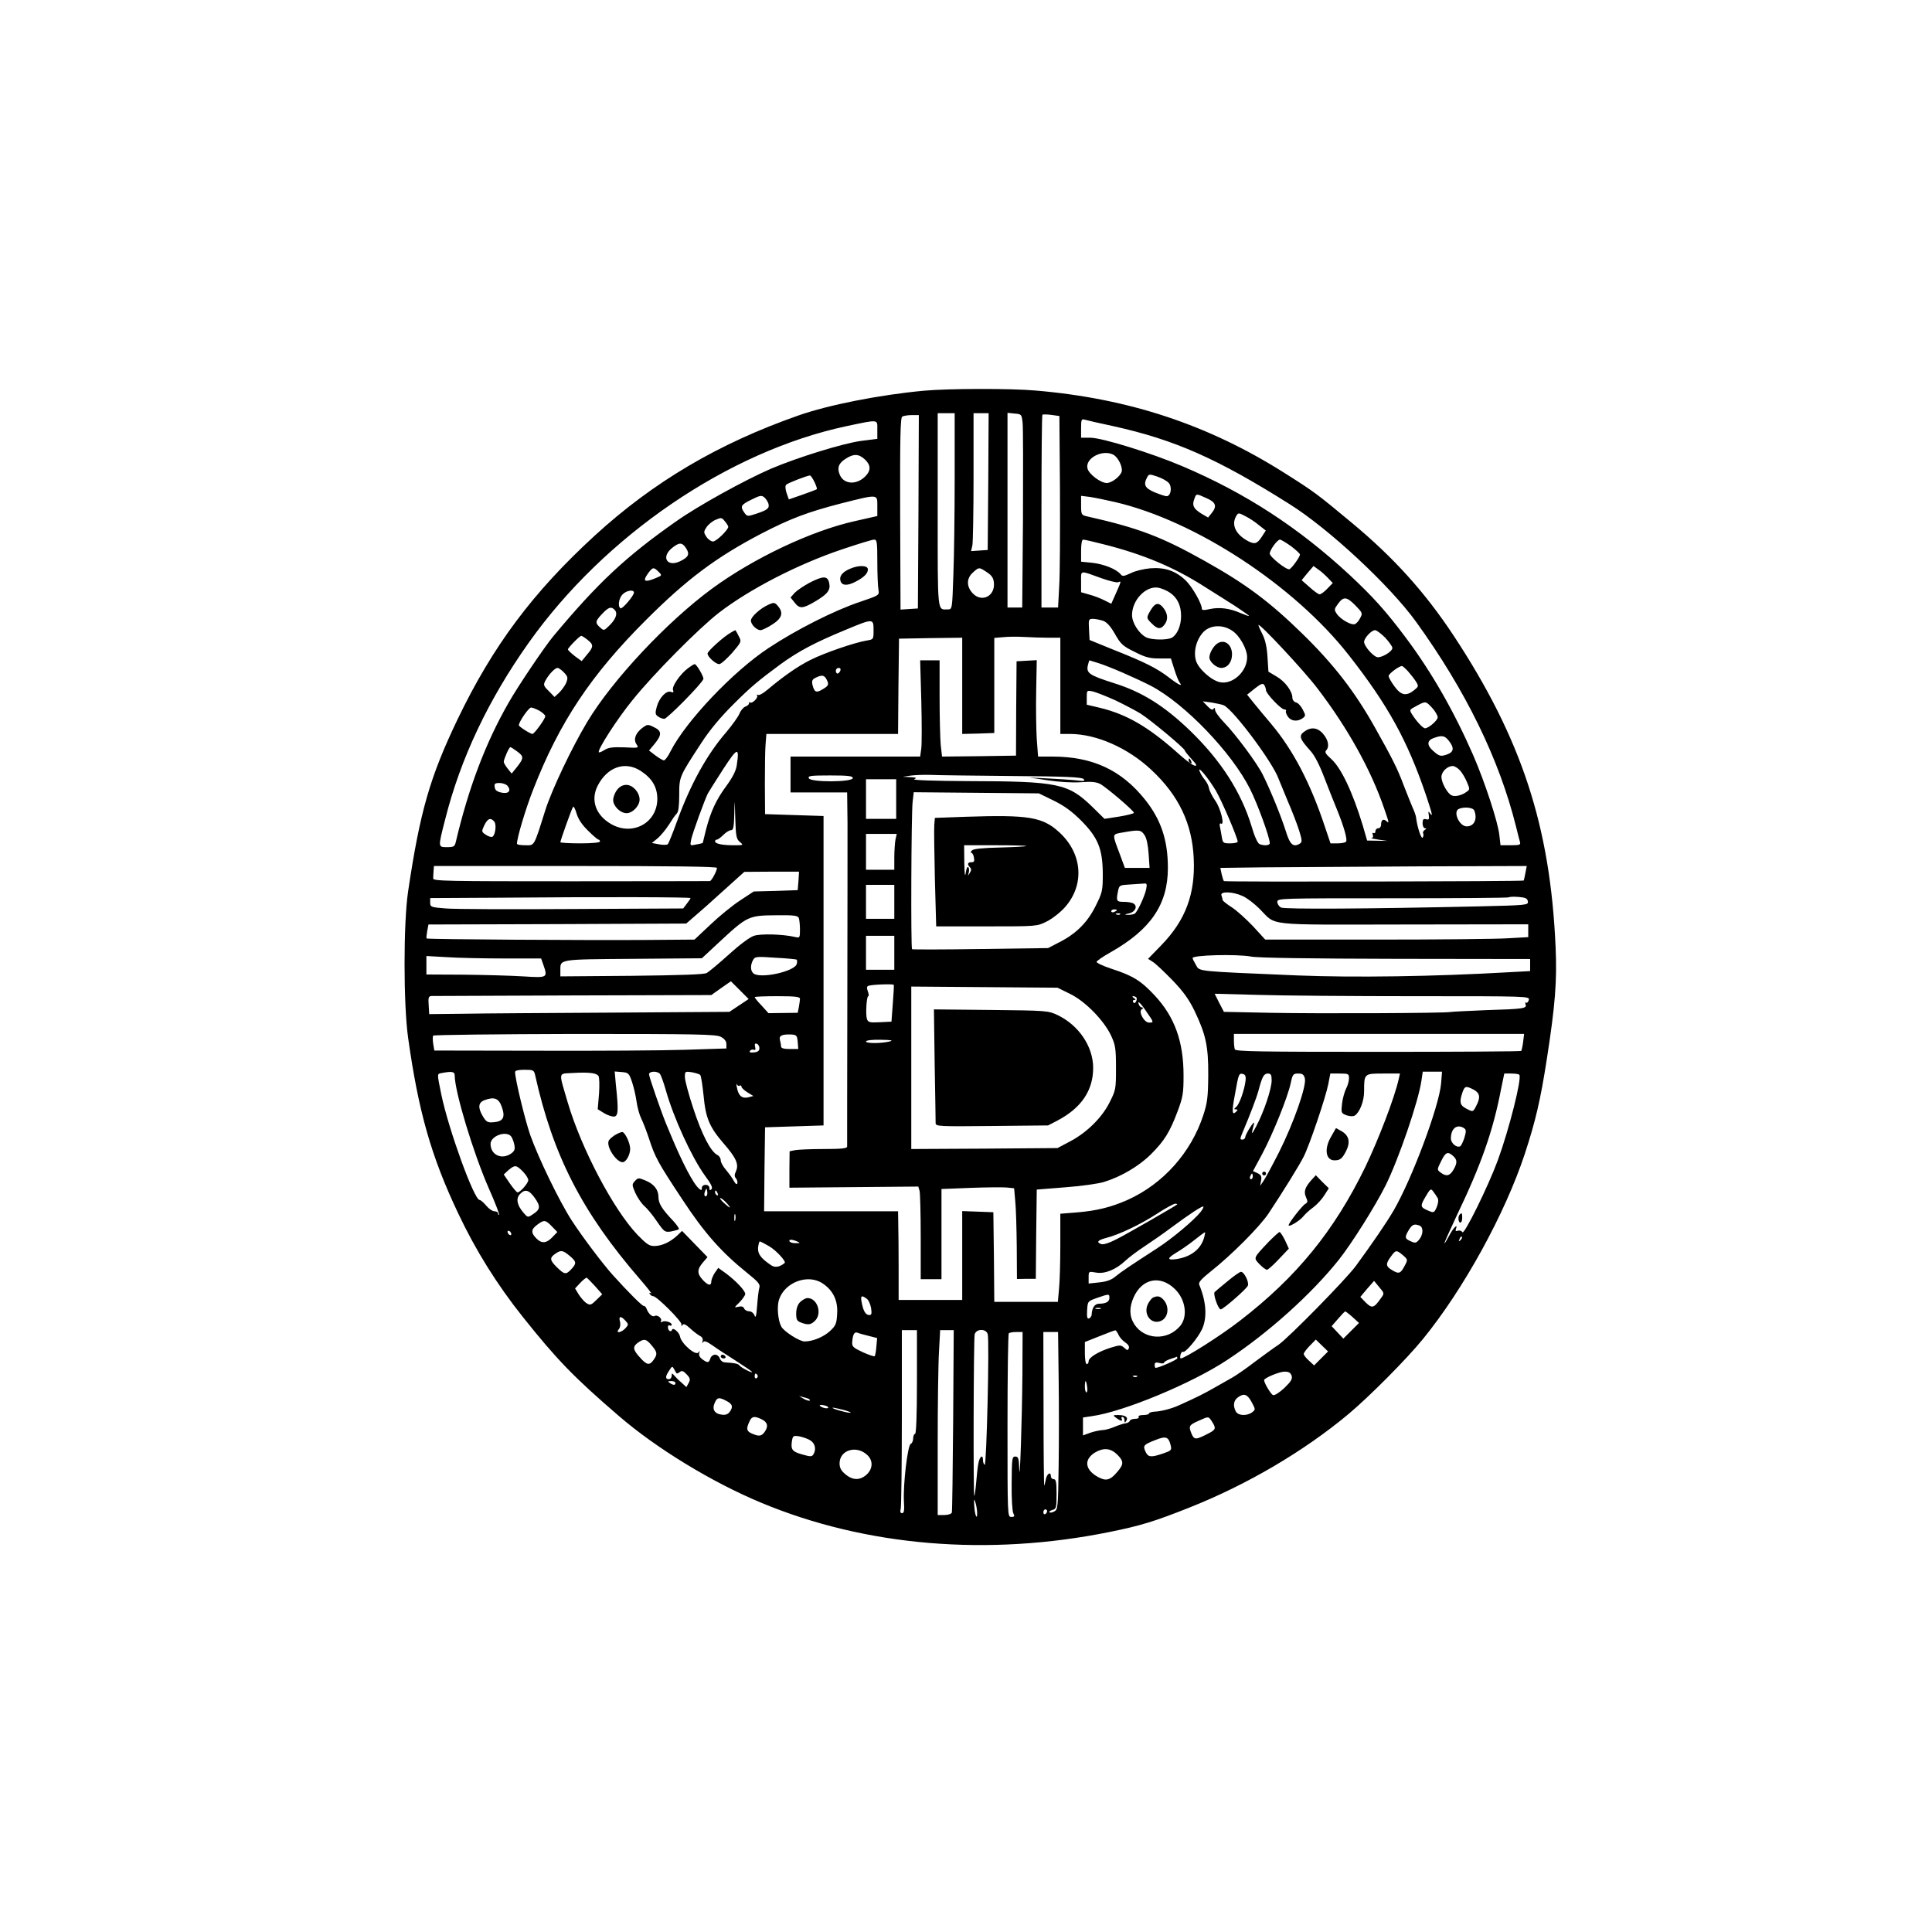 <?xml version="1.0" standalone="no"?>
<!DOCTYPE svg PUBLIC "-//W3C//DTD SVG 20010904//EN"
 "http://www.w3.org/TR/2001/REC-SVG-20010904/DTD/svg10.dtd">
<svg version="1.0" xmlns="http://www.w3.org/2000/svg"
 width="1024pt" height="1024pt" viewBox="0 0 1024 1024"
 preserveAspectRatio="xMidYMid meet">

<g transform="translate(0,1024) scale(0.1,-0.1)"
fill="#000000" stroke="none">
<path d="M4895 8169 c-234 -22 -504 -75 -663 -131 -425 -149 -769 -352 -1081
-638 -328 -301 -539 -584 -726 -973 -146 -305 -199 -488 -262 -912 -25 -167
-25 -597 0 -775 55 -392 122 -628 265 -930 93 -197 206 -378 343 -550 181
-227 271 -320 508 -524 199 -172 494 -352 756 -461 554 -231 1202 -285 1845
-155 164 33 242 57 425 130 305 121 606 298 842 495 110 92 309 292 395 398
216 265 435 664 540 982 57 174 83 285 117 505 44 283 54 411 46 590 -28 641
-180 1104 -541 1652 -151 228 -315 411 -539 597 -184 153 -197 163 -355 263
-404 256 -826 396 -1320 438 -135 12 -466 11 -595 -1z m165 -457 c0 -187 -3
-421 -7 -520 -6 -180 -6 -182 -29 -182 -57 0 -54 -33 -54 526 l0 514 45 0 45
0 0 -338z m178 -24 l-3 -363 -44 -3 -44 -3 7 32 c3 17 6 182 6 365 l0 334 40
0 40 0 -2 -362z m182 312 c3 -25 3 -255 2 -512 l-4 -468 -39 0 -39 0 0 516 0
516 38 -4 c36 -3 37 -4 42 -48z m198 -360 c1 -217 0 -446 -4 -507 l-6 -113
-44 0 -44 0 0 508 c0 280 2 511 5 514 3 2 24 2 47 -1 l43 -6 3 -395z m-750
-112 l-3 -513 -46 -3 -46 -3 -2 507 c-1 402 1 509 11 516 7 4 30 8 51 8 l37 0
-2 -512z m1034 453 c325 -72 551 -172 933 -413 209 -131 532 -432 670 -623
263 -364 441 -728 530 -1085 9 -36 18 -73 21 -82 5 -16 -2 -18 -49 -18 l-54 0
-6 53 c-7 69 -77 282 -139 425 -103 235 -220 439 -356 621 -106 142 -175 218
-299 334 -271 251 -550 433 -886 576 -162 69 -426 151 -488 151 l-49 0 0 51
c0 43 2 50 18 45 9 -3 79 -19 154 -35z m-1252 -19 l0 -48 -87 -11 c-95 -13
-335 -87 -476 -147 -141 -61 -387 -197 -503 -279 -268 -188 -416 -327 -652
-610 -45 -54 -188 -266 -236 -351 -122 -212 -213 -453 -280 -738 -6 -25 -11
-28 -46 -28 -49 0 -49 -3 -10 149 81 321 228 632 442 934 403 568 1057 1014
1683 1148 176 37 165 38 165 -19z m1251 -132 c26 -14 51 -67 44 -90 -8 -26
-53 -60 -79 -60 -32 0 -95 47 -102 77 -14 54 79 103 137 73z m-1317 -25 c32
-30 33 -59 2 -90 -48 -48 -116 -42 -136 11 -14 36 -5 59 33 83 42 27 68 26
101 -4z m1610 -124 c20 -22 12 -71 -11 -71 -8 0 -37 10 -64 21 -51 22 -60 40
-39 79 9 18 13 18 54 4 24 -8 51 -23 60 -33z m-1877 4 c9 -19 15 -36 12 -38
-2 -2 -36 -15 -76 -29 l-72 -25 -12 34 c-7 21 -8 38 -2 44 9 9 110 48 126 49
4 0 15 -16 24 -35z m-244 -115 c6 -24 -5 -33 -65 -53 -46 -15 -48 -15 -63 6
-23 33 -19 41 38 69 46 23 54 24 69 11 9 -8 18 -23 21 -33z m2321 30 c51 -22
58 -43 27 -81 l-18 -22 -36 21 c-41 26 -50 43 -37 77 11 30 8 30 64 5z m-1744
-42 l0 -53 -119 -27 c-230 -51 -536 -196 -756 -357 -241 -177 -531 -487 -663
-708 -82 -137 -187 -358 -222 -468 -62 -197 -56 -185 -106 -185 -24 0 -44 3
-44 8 0 32 47 188 86 287 139 357 307 609 599 900 214 214 370 331 609 456
154 80 247 115 421 160 202 51 195 51 195 -13z m1260 21 c426 -99 948 -441
1237 -809 209 -266 313 -455 412 -747 33 -99 37 -117 20 -93 -8 12 -10 9 -6
-11 3 -22 0 -25 -15 -21 -14 3 -18 -1 -18 -22 0 -14 6 -26 13 -26 9 0 8 -3 -2
-9 -7 -5 -11 -13 -8 -18 3 -5 2 -15 -2 -22 -8 -12 -30 58 -36 109 -1 8 -9 31
-18 50 -8 19 -30 73 -48 120 -32 85 -56 134 -152 305 -106 189 -218 334 -384
496 -173 169 -298 263 -518 386 -232 130 -352 175 -627 237 -26 6 -28 10 -28
57 l0 51 48 -6 c26 -4 85 -16 132 -27z m693 -76 c18 -9 49 -29 69 -46 l37 -29
-22 -34 c-24 -36 -36 -40 -70 -23 -65 34 -91 84 -67 130 13 23 13 23 53 2z
m-2743 -55 c0 -16 -63 -78 -81 -78 -10 0 -26 11 -35 25 -15 23 -15 27 1 51 9
14 31 32 48 39 30 13 33 12 49 -8 10 -12 18 -25 18 -29z m790 -187 c0 -65 3
-131 6 -147 5 -29 5 -29 -98 -64 -135 -45 -337 -147 -485 -245 -189 -125 -438
-388 -519 -547 -13 -27 -29 -48 -35 -48 -6 0 -26 12 -45 26 l-34 26 30 36 c39
48 38 68 -4 88 -32 16 -35 15 -59 -2 -38 -28 -51 -62 -34 -88 14 -21 14 -21
-65 -17 -61 2 -84 -1 -104 -14 -14 -9 -28 -15 -30 -12 -10 10 98 178 179 277
110 137 350 379 457 462 162 125 419 258 655 337 83 28 158 51 168 51 15 0 17
-12 17 -119z m1200 94 c210 -53 374 -122 535 -225 50 -31 123 -78 163 -103 39
-26 72 -49 72 -51 0 -3 -19 4 -43 14 -59 26 -114 33 -164 22 -31 -7 -43 -7
-43 2 0 27 -51 116 -85 149 -53 51 -110 71 -188 65 -34 -3 -81 -14 -104 -26
-37 -17 -44 -18 -54 -5 -23 27 -88 53 -149 60 l-60 6 0 58 c0 35 4 59 11 59 6
0 55 -11 109 -25z m993 -10 c26 -20 47 -39 47 -44 0 -13 -44 -74 -56 -78 -15
-5 -104 65 -104 83 0 19 40 74 54 74 6 0 32 -16 59 -35z m-3207 -10 c21 -32
14 -48 -32 -70 -67 -32 -101 21 -44 69 39 32 55 33 76 1z m3403 -159 l25 -26
-29 -30 c-16 -17 -34 -30 -41 -30 -6 0 -30 17 -53 38 l-42 37 31 38 32 37 26
-19 c15 -10 38 -31 51 -45z m-3549 34 c20 -20 20 -20 -17 -35 -55 -23 -68 -16
-41 22 27 38 32 39 58 13z m1741 -3 c26 -17 35 -31 37 -57 6 -71 -66 -105
-113 -54 -33 36 -33 78 1 109 33 30 33 30 75 2z m608 -32 c40 -14 80 -24 87
-21 18 7 18 8 -11 -58 l-25 -56 -38 19 c-20 10 -56 24 -80 30 l-42 12 0 56 c0
63 -10 61 109 18z m363 -77 c39 -27 58 -68 58 -123 0 -52 -21 -99 -49 -115
-27 -14 -111 -12 -138 3 -38 21 -73 77 -73 117 0 80 74 157 140 145 19 -4 47
-16 62 -27z m-2842 1 c0 -16 -62 -89 -71 -83 -16 10 -9 54 11 74 21 21 60 27
60 9z m3825 -69 c37 -38 38 -41 24 -66 -7 -15 -20 -29 -28 -32 -19 -7 -77 26
-96 55 -14 21 -14 25 7 53 29 40 46 38 93 -10z m-3925 -25 c15 -19 2 -51 -36
-86 -23 -22 -24 -22 -44 -4 -27 24 -25 33 12 72 35 37 49 40 68 18z m2586 -55
c20 -7 40 -29 64 -71 30 -53 42 -64 104 -94 56 -29 80 -35 131 -35 l61 0 18
-57 c10 -32 23 -64 28 -70 20 -25 -6 -13 -56 26 -64 49 -127 81 -291 146
l-130 53 -3 56 c-3 53 -2 56 21 56 13 0 37 -5 53 -10z m-1216 -50 c0 -49 0
-49 -37 -55 -65 -11 -225 -66 -298 -103 -66 -33 -141 -85 -229 -159 -21 -18
-43 -30 -49 -26 -6 3 -7 2 -4 -4 7 -11 -28 -45 -37 -36 -3 4 -6 1 -6 -5 0 -6
-9 -13 -19 -17 -10 -3 -25 -20 -32 -38 -7 -17 -39 -61 -70 -98 -103 -119 -190
-277 -261 -473 -22 -61 -44 -115 -48 -120 -5 -5 -26 -5 -47 -1 l-38 7 32 26
c17 15 43 47 59 72 15 24 33 51 41 58 9 9 13 41 13 99 0 97 0 96 119 278 42
65 102 137 171 205 89 89 130 123 245 208 98 71 183 116 345 183 149 62 150
62 150 -1z m2353 -309 c160 -209 284 -433 353 -635 28 -81 28 -82 11 -67 -16
13 -27 5 -27 -21 0 -10 -7 -18 -15 -18 -8 0 -15 -7 -15 -16 0 -8 -4 -12 -10
-9 -6 3 -7 -1 -4 -9 4 -10 1 -17 -7 -18 -8 0 9 -4 36 -8 l50 -7 -54 1 -55 1
-23 80 c-54 177 -115 307 -169 354 -27 24 -34 35 -25 44 18 18 12 54 -15 86
-30 36 -66 40 -103 12 -28 -21 -22 -38 35 -101 22 -24 48 -75 73 -141 22 -57
52 -133 67 -169 36 -88 56 -158 49 -170 -3 -6 -24 -10 -45 -10 l-38 0 -28 83
c-78 236 -170 412 -288 552 -28 33 -68 81 -89 107 l-37 46 41 33 c33 26 43 29
50 18 5 -8 9 -20 9 -27 0 -18 80 -102 97 -102 8 0 12 -4 9 -8 -3 -5 2 -18 10
-30 17 -25 51 -28 78 -9 17 13 17 15 1 46 -9 18 -25 36 -36 38 -11 3 -19 14
-19 25 0 34 -39 87 -85 113 l-42 25 -5 78 c-3 52 -12 91 -26 119 -12 23 -22
46 -22 50 1 16 244 -244 313 -336z m-452 306 c39 -25 79 -97 79 -140 0 -76
-76 -146 -143 -133 -46 9 -115 71 -128 114 -15 50 3 115 41 154 37 36 101 39
151 5z m811 -37 c21 -23 38 -47 38 -54 0 -20 -59 -54 -81 -49 -24 7 -69 59
-69 81 0 20 39 62 58 62 8 0 32 -18 54 -40z m-4228 -11 c33 -26 33 -37 -3 -79
l-28 -34 -37 27 c-20 16 -36 31 -36 35 0 8 62 72 71 72 3 0 18 -9 33 -21z
m2444 11 l62 0 0 -255 0 -255 53 0 c140 -1 305 -74 429 -190 146 -136 217
-286 225 -470 9 -187 -43 -327 -171 -459 l-71 -73 25 -16 c14 -8 60 -52 103
-96 58 -60 88 -102 117 -161 61 -127 75 -189 74 -345 -1 -115 -5 -146 -26
-210 -65 -199 -213 -365 -402 -450 -89 -39 -162 -57 -268 -66 l-88 -7 0 -166
c0 -91 -3 -196 -7 -233 l-6 -68 -168 0 -169 0 -2 238 -3 237 -82 3 -83 3 0
-236 0 -235 -169 0 -168 0 0 168 c0 92 -1 197 -2 235 l-1 67 -355 0 -355 0 2
223 3 222 155 5 155 5 0 820 0 820 -155 5 -155 5 -1 160 c0 88 1 184 4 213 l4
52 349 0 349 0 2 253 3 252 168 3 167 2 0 -255 0 -255 85 2 85 3 0 252 0 252
48 4 c26 3 76 3 112 1 36 -2 93 -4 128 -4z m262 -134 c61 -19 198 -79 282
-122 178 -94 427 -353 523 -545 40 -79 105 -257 105 -288 0 -12 -29 -15 -54
-5 -10 4 -27 41 -42 93 -55 182 -162 349 -325 507 -137 132 -254 206 -404 253
-135 43 -150 54 -138 99 3 12 6 22 7 22 0 0 21 -6 46 -14z m1642 -43 c14 -16
33 -40 42 -54 16 -26 16 -27 -10 -48 -41 -32 -68 -27 -103 21 -17 23 -31 48
-31 55 0 12 55 53 71 53 3 0 17 -12 31 -27z m-4472 -8 c20 -22 21 -27 11 -54
-7 -16 -24 -39 -37 -52 l-25 -23 -30 31 c-28 27 -30 33 -19 54 17 33 51 69 65
69 6 0 22 -11 35 -25z m1464 10 c-4 -8 -10 -15 -15 -15 -5 0 -9 7 -9 15 0 8 7
15 15 15 9 0 12 -6 9 -15z m-74 -44 c15 -29 13 -35 -21 -55 -33 -20 -43 -15
-53 25 -4 21 -1 28 17 37 33 16 45 14 57 -7z m1530 -112 c46 -22 107 -54 135
-71 54 -34 235 -185 235 -196 0 -4 14 -21 30 -39 17 -18 30 -34 30 -37 0 -16
-38 9 -106 70 -149 132 -263 198 -402 232 l-72 17 0 38 c0 38 0 39 33 32 17
-4 70 -25 117 -46z m578 -28 c56 -31 258 -303 288 -387 4 -10 26 -64 49 -119
24 -55 51 -126 61 -158 16 -51 16 -60 4 -68 -35 -22 -53 -6 -75 66 -24 77 -82
219 -122 299 -30 61 -143 213 -207 279 -25 26 -46 55 -46 65 0 11 -3 13 -8 5
-5 -8 -15 -4 -32 14 l-25 26 50 -7 c28 -5 56 -11 63 -15z m1103 -13 c16 -18
29 -40 29 -50 0 -16 -48 -58 -67 -58 -11 0 -44 35 -67 71 -17 27 -17 27 21 47
50 27 49 27 84 -10z m-4732 -15 c17 -10 31 -23 31 -29 0 -14 -58 -94 -68 -94
-11 0 -72 39 -72 46 0 18 52 94 65 94 7 0 27 -8 44 -17z m4820 -159 c30 -38
27 -60 -10 -73 -34 -12 -42 -9 -76 22 -31 28 -29 53 5 65 44 16 59 14 81 -14z
m-4939 -56 c37 -27 37 -36 1 -82 l-29 -36 -21 26 c-12 15 -21 31 -21 36 0 14
28 78 35 78 3 0 19 -10 35 -22z m1165 -74 c-4 -29 -22 -64 -54 -108 -55 -74
-84 -137 -109 -233 -9 -38 -17 -69 -17 -70 -1 -2 -16 -6 -35 -9 -33 -7 -33 -7
-27 25 7 34 71 210 89 246 6 11 43 69 82 130 75 115 86 118 71 19z m-509 -30
c61 -40 88 -86 88 -150 -2 -127 -133 -197 -246 -131 -81 47 -109 127 -70 203
51 99 145 132 228 78z m4342 3 c11 -12 28 -40 37 -62 16 -37 16 -40 -2 -52
-24 -18 -59 -27 -78 -19 -22 8 -55 67 -55 98 0 28 31 58 60 58 9 0 26 -10 38
-23z m-1293 -109 c31 -53 115 -249 115 -269 0 -5 -18 -9 -40 -9 -38 0 -39 2
-45 38 -3 20 -8 45 -10 55 -2 9 1 15 6 12 22 -14 -1 80 -29 120 -17 24 -32 54
-34 67 -2 13 -12 33 -23 46 -11 13 -23 33 -27 45 -12 33 46 -36 87 -105z
m-3755 27 c21 -26 6 -44 -32 -36 -24 5 -34 13 -36 29 -3 18 1 22 26 22 16 0
35 -7 42 -15z m1231 -297 c21 -18 20 -18 -32 -18 -62 0 -99 8 -99 21 0 5 4 9
10 9 5 0 20 11 34 25 14 14 32 25 41 25 12 0 15 16 17 88 2 84 2 83 5 -23 3
-97 6 -112 24 -127z m-804 59 c26 -26 51 -47 55 -47 4 0 8 -4 8 -10 0 -6 -42
-10 -105 -10 -58 0 -105 3 -105 6 0 9 59 175 67 187 3 6 12 -10 19 -35 9 -30
29 -60 61 -91z m4697 107 c18 -46 -1 -84 -40 -84 -40 0 -75 80 -41 93 28 12
75 7 81 -9z m-5194 -59 c12 -15 6 -70 -10 -80 -5 -3 -21 1 -34 10 -24 16 -25
17 -9 51 18 37 34 42 53 19z m1180 -245 c0 -16 -29 -70 -38 -70 -4 0 -335 -1
-737 -1 -656 0 -730 1 -729 15 0 9 1 27 2 41 l2 25 750 0 c517 0 750 -3 750
-10z m4285 -27 c-4 -21 -8 -39 -9 -40 -4 -5 -1585 -8 -1589 -3 -3 3 -8 20 -12
37 l-7 33 229 3 c125 1 491 3 812 5 l583 2 -7 -37z m-3853 -42 l-4 -49 -116
-4 -117 -3 -73 -48 c-40 -26 -111 -84 -157 -128 l-84 -79 -258 -2 c-318 -2
-1157 3 -1162 8 -2 2 0 19 3 38 l7 36 683 2 683 3 44 38 c24 20 94 82 154 137
l110 99 145 1 145 0 -3 -49z m2354 -80 c23 -10 63 -41 90 -68 92 -92 17 -84
763 -83 l661 1 0 -34 0 -34 -107 -6 c-58 -4 -372 -7 -696 -7 l-591 0 -64 70
c-36 38 -87 84 -113 101 -27 17 -49 35 -49 39 0 5 -3 15 -6 24 -9 23 59 21
112 -3z m-2926 -11 c0 -3 -9 -16 -20 -30 l-19 -25 -588 -3 c-323 -2 -625 -1
-670 3 -79 6 -83 8 -83 31 l0 24 363 2 c568 5 1017 3 1017 -2z m4438 -18 c3
-19 -5 -20 -260 -26 -581 -13 -1030 -16 -1049 -6 -10 6 -19 19 -19 30 0 19 14
19 611 19 336 0 613 2 616 5 3 3 26 4 52 2 37 -3 47 -8 49 -24z m-3864 -88 c3
-9 6 -36 6 -61 0 -44 -1 -45 -27 -39 -66 15 -181 18 -217 6 -22 -7 -77 -48
-133 -99 -52 -47 -105 -91 -117 -98 -15 -8 -135 -12 -399 -15 l-377 -3 0 30
c0 62 -15 60 384 63 l366 3 86 80 c157 146 160 147 315 148 89 1 108 -2 113
-15z m2397 -204 c34 -7 316 -11 767 -12 l712 -1 0 -32 0 -32 -112 -6 c-400
-23 -822 -29 -1121 -17 -542 23 -518 20 -538 55 -10 17 -18 33 -18 37 -2 16
234 22 310 8z m-3960 -10 l197 0 11 -31 c25 -72 25 -72 -106 -64 -65 4 -207 8
-315 9 l-198 1 0 49 0 49 107 -6 c58 -4 195 -7 304 -7z m1551 -6 c3 -2 4 -13
1 -23 -11 -41 -199 -81 -231 -49 -15 15 -15 43 -1 69 10 19 17 20 117 13 59
-3 110 -8 114 -10z m-305 -243 l-51 -34 -610 -4 c-336 -2 -694 -4 -796 -6
l-185 -2 -3 48 c-3 40 0 47 15 48 10 0 348 1 750 3 l733 2 52 37 52 36 47 -47
47 -47 -51 -34z m3584 49 c601 0 607 0 602 -20 -3 -11 -9 -17 -14 -14 -5 3 -6
-2 -3 -10 8 -21 -12 -24 -211 -30 -93 -4 -179 -8 -190 -10 -34 -6 -698 -9
-954 -4 l-244 5 -25 48 -24 48 228 -6 c125 -4 501 -7 835 -7z m-3261 -14 c0
-7 -3 -27 -6 -44 l-6 -30 -77 -1 -78 -1 -36 40 c-21 21 -37 42 -37 45 0 3 54
5 120 5 95 0 120 -3 120 -14z m-420 -201 c20 -11 30 -23 30 -39 l0 -23 -217
-7 c-120 -4 -468 -6 -774 -5 l-557 1 -6 36 c-3 19 -3 39 0 43 2 4 340 8 750 9
650 0 748 -2 774 -15z m408 -27 l3 -38 -45 0 c-30 0 -46 4 -46 13 0 6 -3 22
-6 34 -7 24 11 32 61 30 27 -2 30 -6 33 -39z m3845 0 c-3 -24 -8 -45 -10 -48
-3 -3 -344 -5 -759 -5 -618 0 -755 2 -759 13 -3 8 -5 29 -5 48 l0 34 769 0
769 0 -5 -42z m-4048 -34 c0 -13 -8 -20 -29 -22 -19 -2 -26 0 -21 8 4 6 13 9
20 6 9 -3 11 2 7 16 -3 15 -1 19 9 16 8 -3 14 -13 14 -24z m-1189 -141 c95
-428 249 -728 556 -1083 40 -46 66 -80 59 -75 -10 5 -12 4 -7 -3 4 -7 12 -12
18 -12 19 0 153 -134 150 -150 -2 -10 0 -11 5 -3 6 9 17 4 39 -16 16 -15 39
-33 51 -40 15 -7 20 -17 17 -29 -4 -11 -3 -13 3 -5 6 8 19 3 48 -17 22 -16 77
-52 123 -81 45 -29 85 -56 88 -60 6 -11 -60 23 -67 34 -6 9 -24 13 -76 16 -12
0 -24 10 -28 21 -3 11 -15 20 -25 20 -10 0 -22 -9 -25 -20 -8 -24 -14 -25 -42
-5 -14 10 -20 22 -17 33 4 13 3 14 -4 4 -14 -20 -92 47 -98 85 -4 21 -37 50
-42 35 -5 -16 -22 -5 -22 14 0 8 5 12 10 9 6 -3 10 -2 10 4 0 13 -37 24 -51
15 -7 -4 -9 -3 -6 3 9 14 -19 37 -33 28 -12 -7 -33 11 -43 38 -3 9 -10 16 -14
15 -7 -3 -82 72 -165 164 -54 60 -161 202 -217 288 -66 102 -177 331 -221 455
-27 78 -80 295 -80 333 0 8 17 12 50 12 46 0 50 -2 56 -27z m-426 -3 c0 -85
98 -410 181 -599 33 -74 57 -137 54 -139 -3 -3 -5 0 -5 6 0 7 -9 12 -19 12
-11 0 -31 14 -44 30 -14 17 -30 30 -35 30 -29 0 -164 372 -203 559 -23 115
-24 109 4 114 53 10 67 7 67 -13z m762 -3 c5 -6 6 -49 3 -94 l-7 -82 34 -21
c18 -11 42 -19 53 -18 22 3 24 31 9 171 l-6 68 37 -3 c36 -3 39 -6 55 -53 9
-27 20 -74 24 -104 4 -30 15 -70 25 -90 10 -20 28 -67 41 -106 32 -99 48 -128
175 -320 118 -180 208 -281 343 -390 60 -48 72 -62 67 -79 -4 -12 -9 -55 -12
-96 -4 -55 -8 -69 -14 -52 -5 13 -17 22 -29 22 -11 0 -23 7 -26 15 -4 10 -14
13 -30 9 -24 -6 -24 -5 6 24 16 17 30 37 30 44 0 17 -51 71 -104 110 l-39 28
-19 -27 c-10 -16 -18 -36 -18 -45 0 -25 -17 -22 -45 8 -31 34 -31 55 0 92 l25
29 -68 70 -67 69 -25 -24 c-36 -34 -80 -55 -119 -56 -29 -1 -42 8 -92 59 -127
133 -297 455 -370 702 -49 168 -52 151 27 156 86 5 126 0 136 -16z m326 11 c5
-7 19 -44 30 -83 42 -150 138 -358 207 -454 34 -46 44 -66 36 -74 -8 -8 -11
-6 -11 6 0 10 -8 17 -20 17 -12 0 -20 -7 -20 -16 0 -14 -3 -14 -15 -4 -30 25
-89 138 -150 285 -7 17 -18 44 -25 60 -27 66 -90 248 -90 261 0 17 44 19 58 2z
m213 -5 c5 -5 12 -53 18 -109 11 -120 31 -167 106 -254 67 -77 82 -111 66
-147 -9 -19 -9 -29 0 -39 6 -7 9 -19 7 -26 -3 -8 -10 -3 -18 12 -7 14 -26 40
-41 58 -16 18 -29 41 -29 52 0 11 -8 24 -19 29 -35 19 -81 108 -126 245 -25
75 -45 150 -45 167 0 31 1 31 37 26 20 -4 40 -10 44 -14z m3927 -46 c-10 -119
-153 -503 -251 -672 -39 -67 -114 -176 -201 -295 -54 -73 -357 -381 -409 -417
-23 -15 -79 -56 -125 -90 -45 -35 -99 -72 -120 -84 -20 -11 -64 -36 -97 -55
-52 -30 -98 -53 -190 -94 -38 -17 -94 -31 -125 -32 -16 -1 -30 -5 -30 -10 0
-4 -14 -8 -31 -8 -17 0 -28 -4 -24 -10 3 -6 -5 -10 -19 -10 -13 0 -26 -5 -28
-11 -2 -6 -13 -12 -23 -13 -11 -1 -37 -10 -59 -19 -21 -9 -50 -17 -65 -17 -14
-1 -43 -7 -63 -14 l-38 -14 0 48 0 47 46 7 c166 22 534 175 720 299 216 142
446 349 590 530 67 84 193 284 248 394 69 139 174 445 190 556 l7 47 51 0 51
0 -5 -63z m-1036 18 c-5 -49 -33 -129 -50 -142 -12 -10 -13 -13 -2 -13 11 0
11 -3 2 -12 -22 -22 -24 0 -7 89 20 112 21 115 42 111 13 -3 17 -12 15 -33z
m138 -1 c0 -45 -41 -167 -81 -242 -27 -52 -29 -50 -12 13 3 11 -7 2 -21 -20
-14 -22 -26 -46 -26 -52 0 -7 -7 -13 -15 -13 -14 0 -13 4 1 38 40 95 73 181
84 221 20 76 29 91 50 91 16 0 20 -7 20 -36z m176 10 c10 -39 -60 -238 -137
-391 -37 -73 -75 -143 -84 -155 l-16 -23 5 28 c4 22 0 30 -19 39 l-24 11 49
91 c56 105 135 300 151 375 10 47 13 51 40 51 22 0 30 -5 35 -26z m234 1 c0
-15 -7 -40 -16 -56 -8 -17 -18 -52 -21 -79 -5 -47 -5 -50 23 -61 18 -6 35 -7
44 -2 26 16 50 76 50 128 0 95 0 95 101 95 l89 0 -6 -27 c-22 -100 -107 -321
-178 -469 -164 -337 -363 -582 -664 -814 -103 -80 -291 -199 -314 -200 -3 0
-4 9 -1 20 3 11 9 18 13 15 12 -7 79 73 101 120 28 61 23 145 -15 236 -5 12
11 30 61 70 108 85 259 236 307 308 80 121 163 255 186 301 30 59 115 309 130
383 l11 57 50 0 c46 0 49 -2 49 -25z m903 18 c13 -22 -54 -287 -114 -452 -52
-141 -179 -398 -188 -382 -5 8 -16 11 -24 8 -12 -4 -14 -2 -10 10 12 32 -17 2
-37 -38 -11 -21 -22 -39 -24 -39 -3 0 26 64 63 143 132 275 194 451 237 675
l17 82 38 0 c21 0 40 -3 42 -7z m-4132 -57 c5 3 9 0 9 -6 0 -5 14 -19 32 -30
l31 -19 -27 -7 c-33 -8 -52 8 -60 51 -4 17 -3 24 0 17 3 -6 10 -10 15 -6z
m3889 -21 c34 -18 38 -41 15 -85 -18 -35 -17 -35 -55 -15 -32 17 -36 34 -19
84 12 35 18 37 59 16z m-5150 -93 c19 -54 7 -76 -43 -80 -32 -3 -39 1 -57 30
-28 47 -26 74 8 87 52 19 76 10 92 -37z m5099 -111 c12 -8 13 -16 3 -50 -7
-22 -17 -43 -22 -46 -18 -11 -50 15 -50 41 0 53 32 78 69 55z m-5050 -44 c6
-8 14 -28 17 -44 5 -25 1 -34 -17 -47 -50 -35 -109 -7 -109 51 0 42 82 72 109
40z m4993 -104 c22 -20 23 -37 1 -74 -19 -32 -38 -36 -67 -14 -20 15 -20 16 2
60 24 49 35 54 64 28z m-4931 -82 c16 -16 29 -37 29 -46 0 -16 -43 -65 -57
-65 -4 0 -23 22 -41 48 l-32 47 25 23 c34 29 41 28 76 -7z m3869 -26 c0 -8 -4
-15 -10 -15 -5 0 -7 7 -4 15 4 8 8 15 10 15 2 0 4 -7 4 -15z m-2894 -102 c-11
-11 -17 4 -9 23 7 18 8 18 11 1 2 -10 1 -21 -2 -24z m3874 -13 c5 -9 3 -28 -5
-48 -13 -30 -16 -31 -42 -20 -46 19 -47 25 -18 74 26 45 29 46 42 28 8 -10 18
-26 23 -34z m-4785 0 c31 -44 29 -61 -11 -86 -26 -18 -27 -18 -50 9 -34 40
-40 74 -19 97 27 30 49 24 80 -20z m969 24 c3 -8 2 -12 -4 -9 -6 3 -10 10 -10
16 0 14 7 11 14 -7z m46 -49 c13 -14 21 -25 18 -25 -3 0 -17 11 -32 25 -15 14
-23 25 -18 25 5 0 19 -11 32 -25z m2389 -9 c-10 -9 -260 -153 -319 -183 -40
-21 -72 -31 -83 -27 -28 10 -19 21 27 33 67 17 181 71 270 129 44 29 87 52 95
52 8 0 12 -2 10 -4z m125 -39 c-36 -45 -149 -140 -229 -192 -148 -96 -190
-124 -222 -150 -22 -19 -48 -28 -87 -32 l-56 -6 0 32 c0 33 0 33 40 26 47 -8
105 16 156 64 17 16 62 50 100 75 38 25 103 70 144 101 93 69 163 115 168 110
3 -2 -4 -15 -14 -28z m-2467 -44 c-3 -10 -5 -4 -5 12 0 17 2 24 5 18 2 -7 2
-21 0 -30z m-972 -33 l29 -30 -23 -24 c-33 -36 -59 -39 -87 -11 -31 31 -30 49
4 74 36 27 43 26 77 -9z m4599 4 c21 -8 20 -47 -2 -74 -16 -19 -21 -20 -45 -9
-32 14 -33 21 -10 60 18 29 29 34 57 23z m-4814 -45 c0 -6 -4 -7 -10 -4 -5 3
-10 11 -10 16 0 6 5 7 10 4 6 -3 10 -11 10 -16z m3676 -1 c-12 -71 -66 -118
-148 -131 -52 -8 -54 3 -6 32 24 14 68 44 98 68 63 49 59 47 56 31z m1355 -31
c-10 -9 -11 -8 -5 6 3 10 9 15 12 12 3 -3 0 -11 -7 -18z m-3516 -7 c18 -8 17
-9 -7 -9 -15 -1 -30 4 -33 9 -7 12 12 12 40 0z m-149 -25 c38 -22 92 -81 83
-89 -26 -22 -52 -26 -72 -12 -55 37 -72 61 -69 94 2 17 6 32 9 32 4 0 25 -11
49 -25z m-1057 -51 c37 -31 38 -40 9 -71 -28 -30 -36 -29 -75 9 -39 38 -41 51
-11 72 31 22 41 20 77 -10z m4417 3 c26 -23 26 -24 10 -54 -22 -43 -31 -47
-66 -26 -36 21 -37 34 -8 73 26 36 29 36 64 7z m-4282 -164 l38 -43 -31 -30
c-27 -27 -33 -29 -51 -18 -12 7 -30 28 -42 46 l-20 33 28 30 c15 16 31 28 34
27 3 -2 23 -22 44 -45z m1207 14 c55 -37 81 -91 76 -161 -3 -53 -7 -62 -39
-92 -35 -31 -90 -54 -134 -54 -26 0 -110 53 -123 79 -18 33 -24 106 -12 143
31 93 154 138 232 85z m1866 -29 c57 -55 70 -146 28 -196 -67 -80 -191 -74
-244 11 -26 42 -26 89 -2 142 45 99 141 118 218 43z m1092 -49 c-37 -53 -47
-55 -80 -23 l-29 30 36 43 37 42 27 -33 c28 -33 28 -33 9 -59z m-1439 2 c0
-21 -19 -31 -55 -31 -23 0 -38 -23 -39 -59 -1 -8 -7 -16 -14 -19 -10 -3 -12 8
-10 44 3 47 3 47 53 65 64 22 65 22 65 0z m-1287 -4 c10 -6 20 -29 24 -50 4
-30 3 -37 -10 -37 -19 0 -32 22 -40 68 -7 34 -1 39 26 19z m1240 -54 c-7 -2
-19 -2 -25 0 -7 3 -2 5 12 5 14 0 19 -2 13 -5z m1336 -44 l34 -31 -42 -42 -41
-41 -31 33 -31 33 34 39 c18 21 35 39 38 39 3 0 20 -13 39 -30z m-3854 -19
c17 -19 17 -21 0 -40 -22 -24 -55 -29 -35 -5 7 8 10 25 6 40 -8 30 4 32 29 5z
m1545 -325 c0 -177 -4 -275 -10 -275 -5 0 -10 -11 -10 -24 0 -13 -6 -26 -13
-29 -16 -6 -41 -215 -36 -305 3 -47 1 -62 -10 -62 -9 0 -11 7 -7 23 3 12 6
230 6 485 l0 462 40 0 40 0 0 -275z m192 -202 c-2 -263 -5 -484 -7 -490 -2 -7
-20 -13 -40 -13 l-35 0 0 378 c0 207 3 428 7 490 l6 112 36 0 36 0 -3 -477z
m183 456 c10 -31 -6 -700 -16 -693 -5 3 -9 14 -9 25 0 32 -17 21 -24 -15 -4
-19 -9 -65 -12 -103 -3 -37 -8 -70 -10 -72 -6 -7 -4 832 2 857 9 30 60 31 69
1z m693 -3 c6 -14 22 -32 36 -41 15 -10 23 -22 19 -31 -5 -13 -8 -12 -24 2
-18 16 -23 16 -72 1 -66 -21 -117 -52 -117 -72 0 -8 -4 -15 -10 -15 -6 0 -10
26 -10 58 l0 59 78 31 c42 17 80 31 83 31 3 1 11 -10 17 -23z m-1322 -7 l43
-11 -4 -45 c-2 -25 -6 -48 -9 -51 -3 -3 -32 7 -63 21 -51 24 -58 30 -56 54 3
42 12 56 29 49 9 -4 36 -11 60 -17z m813 -206 c-2 -241 -14 -602 -17 -495 -2
53 -5 62 -21 62 -17 0 -18 -11 -19 -141 -1 -79 3 -149 9 -160 8 -16 6 -19 -11
-19 -20 0 -20 4 -20 483 0 266 3 487 7 490 3 4 21 7 40 7 l33 0 -1 -227z m192
-15 c2 -134 2 -345 0 -471 -3 -214 -4 -228 -23 -238 -11 -6 -23 -8 -26 -4 -3
3 4 8 16 12 20 5 22 11 22 84 0 64 -3 79 -15 79 -8 0 -15 7 -15 15 0 26 -19
16 -26 -12 -3 -16 -7 -32 -9 -38 -2 -5 -4 176 -4 403 l-1 412 39 0 39 0 3
-242z m-2157 171 c30 -36 32 -46 10 -77 -21 -30 -36 -28 -72 13 -38 41 -40 58
-10 79 32 22 43 20 72 -15z m3548 -69 l-37 -37 -27 25 c-16 14 -28 30 -28 36
0 5 14 25 32 43 l32 33 33 -32 32 -31 -37 -37z m-762 1 c0 -8 -98 -51 -115
-51 -3 0 -5 7 -5 16 0 12 6 15 25 10 14 -4 25 -3 25 2 0 4 15 13 33 19 17 5
33 11 35 12 1 0 2 -3 2 -8z m-2654 -80 c2 -2 10 1 17 7 11 9 19 6 36 -12 19
-20 21 -28 11 -46 l-12 -22 -26 24 c-15 12 -32 30 -39 38 -11 13 -12 13 -13
-2 0 -10 -7 -18 -15 -18 -20 0 -19 15 2 46 15 24 17 24 26 7 6 -10 11 -20 13
-22z m3260 -13 c5 -17 -3 -30 -39 -65 -26 -24 -52 -41 -60 -37 -11 4 -47 64
-47 79 0 11 79 44 107 45 24 0 33 -5 39 -22z m-2831 3 c3 -5 1 -12 -5 -16 -5
-3 -10 1 -10 9 0 18 6 21 15 7z m2012 -7 c-3 -3 -12 -4 -19 -1 -8 3 -5 6 6 6
11 1 17 -2 13 -5z m-2447 -34 c0 -13 -11 -13 -30 0 -12 8 -11 10 8 10 12 0 22
-4 22 -10z m2182 -20 c3 -16 1 -30 -4 -30 -4 0 -8 14 -8 30 0 17 2 30 4 30 2
0 6 -13 8 -30z m873 -83 c20 -38 20 -38 1 -53 -28 -20 -73 -18 -86 5 -16 31
-12 59 13 76 31 22 49 15 72 -28z m-2346 17 c13 -12 -8 -10 -29 2 l-25 15 25
-7 c14 -3 27 -8 29 -10z m-439 -9 c33 -17 37 -32 17 -59 -9 -12 -23 -17 -41
-14 -39 4 -53 29 -38 62 13 30 22 32 62 11z m540 -35 c0 -10 -38 -1 -45 10 -2
4 7 5 20 2 14 -2 25 -8 25 -12z m85 -14 c28 -8 41 -14 30 -14 -21 0 -107 25
-90 27 6 0 33 -6 60 -13z m-441 -47 c33 -15 40 -37 21 -65 -17 -27 -32 -29
-70 -12 -28 12 -31 25 -13 63 12 28 25 31 62 14z m2390 -14 c22 -34 20 -42
-14 -60 -73 -38 -80 -38 -95 -3 -16 40 -13 45 39 68 53 24 51 24 70 -5z
m-2128 -100 c25 -16 31 -48 15 -74 -8 -12 -16 -12 -55 -1 -56 15 -65 26 -59
69 5 32 7 33 40 28 19 -4 46 -13 59 -22z m1909 -26 c6 -25 3 -28 -41 -43 -65
-22 -79 -20 -93 11 -14 31 -10 36 54 61 55 22 69 17 80 -29z m-1608 -51 c31
-29 30 -72 -3 -103 -35 -32 -74 -32 -113 1 -23 19 -31 34 -31 58 0 71 90 98
147 44z m1324 3 c36 -36 36 -51 2 -91 -38 -46 -61 -52 -104 -28 -69 38 -75 92
-16 129 46 27 83 24 118 -10z m-742 -305 c2 -48 -12 -20 -15 31 -3 37 -1 42 5
23 5 -14 9 -38 10 -54z m371 5 c0 -6 -4 -13 -10 -16 -5 -3 -10 1 -10 9 0 9 5
16 10 16 6 0 10 -4 10 -9z"/>
<path d="M4504 7225 c-41 -18 -57 -40 -49 -65 8 -24 35 -26 78 -4 45 23 67 44
67 66 0 22 -48 24 -96 3z"/>
<path d="M4290 7151 c-30 -16 -65 -40 -78 -53 l-22 -25 21 -26 c26 -34 42 -34
104 2 71 41 88 63 80 100 -8 40 -31 40 -105 2z"/>
<path d="M4075 7036 c-44 -19 -95 -65 -95 -85 0 -21 30 -51 51 -51 8 0 36 13
62 30 52 33 61 62 30 98 -16 19 -21 20 -48 8z"/>
<path d="M3875 6888 c-37 -20 -125 -99 -125 -112 0 -17 43 -56 62 -56 9 0 39
27 68 59 51 60 51 60 35 90 -8 17 -17 31 -18 31 -1 0 -11 -6 -22 -12z"/>
<path d="M3646 6698 c-41 -31 -86 -96 -79 -115 5 -13 2 -15 -11 -10 -24 9 -62
-31 -75 -79 -9 -33 -8 -41 6 -51 9 -7 25 -13 34 -13 15 0 199 186 207 211 4
10 -36 79 -46 79 -4 0 -20 -10 -36 -22z"/>
<path d="M6100 7008 c-25 -42 -25 -44 5 -73 31 -32 50 -32 71 0 17 26 12 58
-14 88 -22 25 -40 21 -62 -15z"/>
<path d="M6449 6827 c-20 -15 -39 -51 -39 -71 0 -24 37 -56 63 -56 33 0 57 30
57 72 0 54 -43 84 -81 55z"/>
<path d="M4883 6528 c3 -117 3 -232 0 -255 l-6 -43 -343 0 -344 0 0 -95 0 -95
150 0 150 0 2 -162 c0 -90 0 -509 -1 -933 -1 -423 -1 -776 -1 -782 0 -10 -31
-13 -124 -13 -68 0 -136 -3 -152 -6 l-29 -6 -1 -96 0 -97 342 3 341 3 7 -23
c3 -13 6 -123 6 -245 l0 -223 55 0 55 0 0 239 0 239 153 6 c83 3 170 4 192 2
l40 -4 6 -68 c4 -38 7 -146 8 -241 l1 -172 50 1 50 0 2 236 3 237 150 12 c83
6 175 19 205 28 92 28 188 85 251 148 70 70 99 116 141 228 28 75 31 96 31
189 0 180 -47 310 -153 424 -74 79 -115 104 -228 141 -46 15 -81 32 -80 37 2
6 35 29 73 50 214 121 305 254 305 448 0 148 -37 257 -122 363 -125 156 -278
227 -490 227 l-76 0 -7 93 c-3 50 -5 165 -3 255 l3 163 -54 -3 -53 -3 -2 -250
-1 -250 -196 -3 -196 -2 -7 61 c-3 34 -6 149 -6 255 l0 194 -52 0 -51 0 6
-212z m480 -401 c283 -2 370 -6 380 -16 10 -11 3 -12 -38 -7 -27 3 -95 7 -150
10 l-100 5 100 -15 c59 -9 130 -13 173 -10 55 4 81 2 103 -9 32 -17 179 -142
179 -153 0 -4 -35 -13 -78 -20 l-78 -12 -64 63 c-129 125 -180 136 -665 137
-177 1 -292 5 -280 10 16 7 12 9 -20 11 l-40 2 40 6 c22 3 69 5 105 4 36 -2
230 -4 433 -6z m-843 -11 c0 -22 -225 -23 -233 -1 -6 13 9 15 113 15 96 0 120
-3 120 -14z m230 -111 l0 -105 -80 0 -80 0 0 105 0 105 80 0 80 0 0 -105z
m836 -9 c57 -28 97 -58 145 -106 89 -90 113 -149 114 -281 0 -90 -2 -99 -38
-171 -43 -87 -104 -148 -196 -194 l-56 -29 -358 -5 c-197 -3 -361 -3 -363 -1
-7 7 -4 721 3 779 l6 53 332 -3 331 -3 80 -39z m480 -182 c11 -15 19 -54 22
-100 l5 -74 -66 0 -65 0 -25 68 c-44 117 -45 109 15 120 85 15 96 14 114 -14z
m-1320 -25 c-3 -17 -6 -60 -6 -95 l0 -64 -75 0 -75 0 0 95 0 95 81 0 82 0 -7
-31z m1329 -262 c-8 -38 -46 -119 -60 -129 -5 -4 -21 -7 -35 -7 -23 1 -22 2 5
8 32 7 46 38 23 52 -7 5 -30 9 -50 9 -41 0 -43 4 -32 58 6 30 9 31 62 34 31 2
64 4 75 5 16 2 17 -3 12 -30z m-1335 -67 l0 -90 -75 0 -75 0 0 90 0 90 75 0
75 0 0 -90z m1180 -44 c0 -2 -7 -6 -15 -10 -8 -3 -15 -1 -15 4 0 6 7 10 15 10
8 0 15 -2 15 -4z m17 -22 c-3 -3 -12 -4 -19 -1 -8 3 -5 6 6 6 11 1 17 -2 13
-5z m-1197 -204 l0 -90 -75 0 -75 0 0 90 0 90 75 0 75 0 0 -90z m-8 -270 l-7
-95 -62 -3 c-54 -3 -62 0 -68 17 -8 25 -2 121 7 121 4 0 3 11 -2 25 -7 19 -6
27 3 30 18 7 132 11 134 5 2 -3 -1 -48 -5 -100z m940 52 c80 -39 179 -140 217
-221 23 -50 26 -68 26 -172 0 -111 -1 -117 -34 -182 -41 -82 -123 -162 -212
-208 l-64 -34 -387 -3 -388 -2 0 430 0 431 388 -3 387 -3 67 -33z m352 -20 c2
-4 1 -14 -3 -21 -6 -9 -11 -10 -15 -2 -4 6 -1 11 6 11 9 0 9 3 -2 10 -9 6 -10
10 -3 10 6 0 14 -4 17 -8z m55 -78 c37 -53 37 -54 11 -54 -26 0 -58 59 -38 71
8 5 9 9 2 9 -7 0 -15 7 -18 16 -10 26 12 6 43 -42z m-1364 -154 c-45 -11 -125
-11 -125 0 0 6 32 10 78 9 56 -1 69 -3 47 -9z"/>
<path d="M5120 5911 l-165 -6 -3 -35 c-2 -19 0 -149 3 -287 l7 -253 267 0
c267 0 267 0 319 26 28 14 71 47 95 74 107 119 95 286 -29 399 -88 81 -163 93
-494 82z m319 -155 c-2 -3 -65 -6 -139 -8 -92 -2 -139 -7 -148 -15 -7 -7 -9
-13 -4 -13 5 0 12 -11 14 -25 4 -19 1 -25 -13 -25 -21 0 -24 -11 -8 -27 8 -8
8 -16 -1 -30 -11 -17 -11 -17 -6 0 3 11 3 24 -1 30 -5 7 -11 -5 -14 -28 -4
-27 -7 -11 -8 53 l-1 92 167 0 c91 0 164 -2 162 -4z"/>
<path d="M4954 4598 c3 -161 5 -301 5 -311 1 -17 17 -18 299 -15 l297 3 50 26
c127 67 189 160 189 279 0 113 -76 226 -189 280 -49 23 -57 24 -353 27 l-302
3 4 -292z"/>
<path d="M6300 6211 c0 -6 4 -13 10 -16 6 -3 7 1 4 9 -7 18 -14 21 -14 7z"/>
<path d="M3271 6054 c-12 -15 -21 -39 -21 -54 0 -33 38 -70 71 -70 32 0 69 39
69 72 0 38 -36 78 -70 78 -19 0 -36 -9 -49 -26z"/>
<path d="M3820 3050 c0 -5 7 -10 16 -10 8 0 12 5 9 10 -3 6 -10 10 -16 10 -5
0 -9 -4 -9 -10z"/>
<path d="M3258 4223 c-15 -10 -30 -23 -32 -30 -13 -32 41 -113 74 -113 18 0
40 39 40 71 0 31 -28 89 -42 89 -7 0 -25 -8 -40 -17z"/>
<path d="M3365 3980 c-16 -17 -16 -21 3 -64 11 -24 32 -55 47 -68 15 -13 45
-49 67 -82 39 -56 42 -58 75 -53 20 4 38 9 41 12 3 3 -10 22 -29 43 -60 63
-79 93 -79 127 0 40 -24 70 -71 89 -34 14 -38 14 -54 -4z"/>
<path d="M5916 2725 c22 -17 38 -20 29 -5 -3 6 -1 10 4 10 6 0 11 -8 11 -17 0
-15 2 -16 10 -3 11 18 -5 30 -44 30 -28 0 -29 -1 -10 -15z"/>
<path d="M6690 4020 c0 -5 5 -10 10 -10 6 0 10 5 10 10 0 6 -4 10 -10 10 -5 0
-10 -4 -10 -10z"/>
<path d="M7056 4217 c-39 -65 -30 -127 17 -127 30 0 41 9 61 48 24 47 17 82
-21 105 l-32 18 -25 -44z"/>
<path d="M6953 3988 c-37 -41 -44 -64 -31 -93 10 -23 10 -28 -4 -36 -16 -9
-88 -101 -88 -113 0 -12 58 23 77 46 10 13 34 35 55 50 20 15 46 44 58 64 l23
36 -35 34 -34 35 -21 -23z"/>
<path d="M6724 3658 c-82 -87 -81 -84 -49 -118 16 -17 34 -30 40 -30 6 0 34
25 63 56 l53 56 -20 44 c-12 24 -25 44 -29 44 -4 0 -30 -24 -58 -52z"/>
<path d="M6506 3449 c-33 -27 -64 -53 -68 -57 -10 -10 19 -92 32 -92 13 0 138
109 144 126 7 19 -20 74 -37 73 -6 0 -39 -23 -71 -50z"/>
<path d="M7737 3803 c-11 -10 -8 -43 3 -43 6 0 10 11 10 25 0 26 -2 29 -13 18z"/>
<path d="M4240 3338 c-13 -14 -20 -35 -20 -60 0 -32 4 -40 26 -48 37 -14 52
-12 74 10 39 39 12 120 -40 120 -10 0 -28 -10 -40 -22z"/>
<path d="M6112 3363 c-7 -3 -19 -18 -27 -33 -26 -50 10 -107 60 -94 47 12 58
79 19 118 -16 16 -29 19 -52 9z"/>
</g>
</svg>
